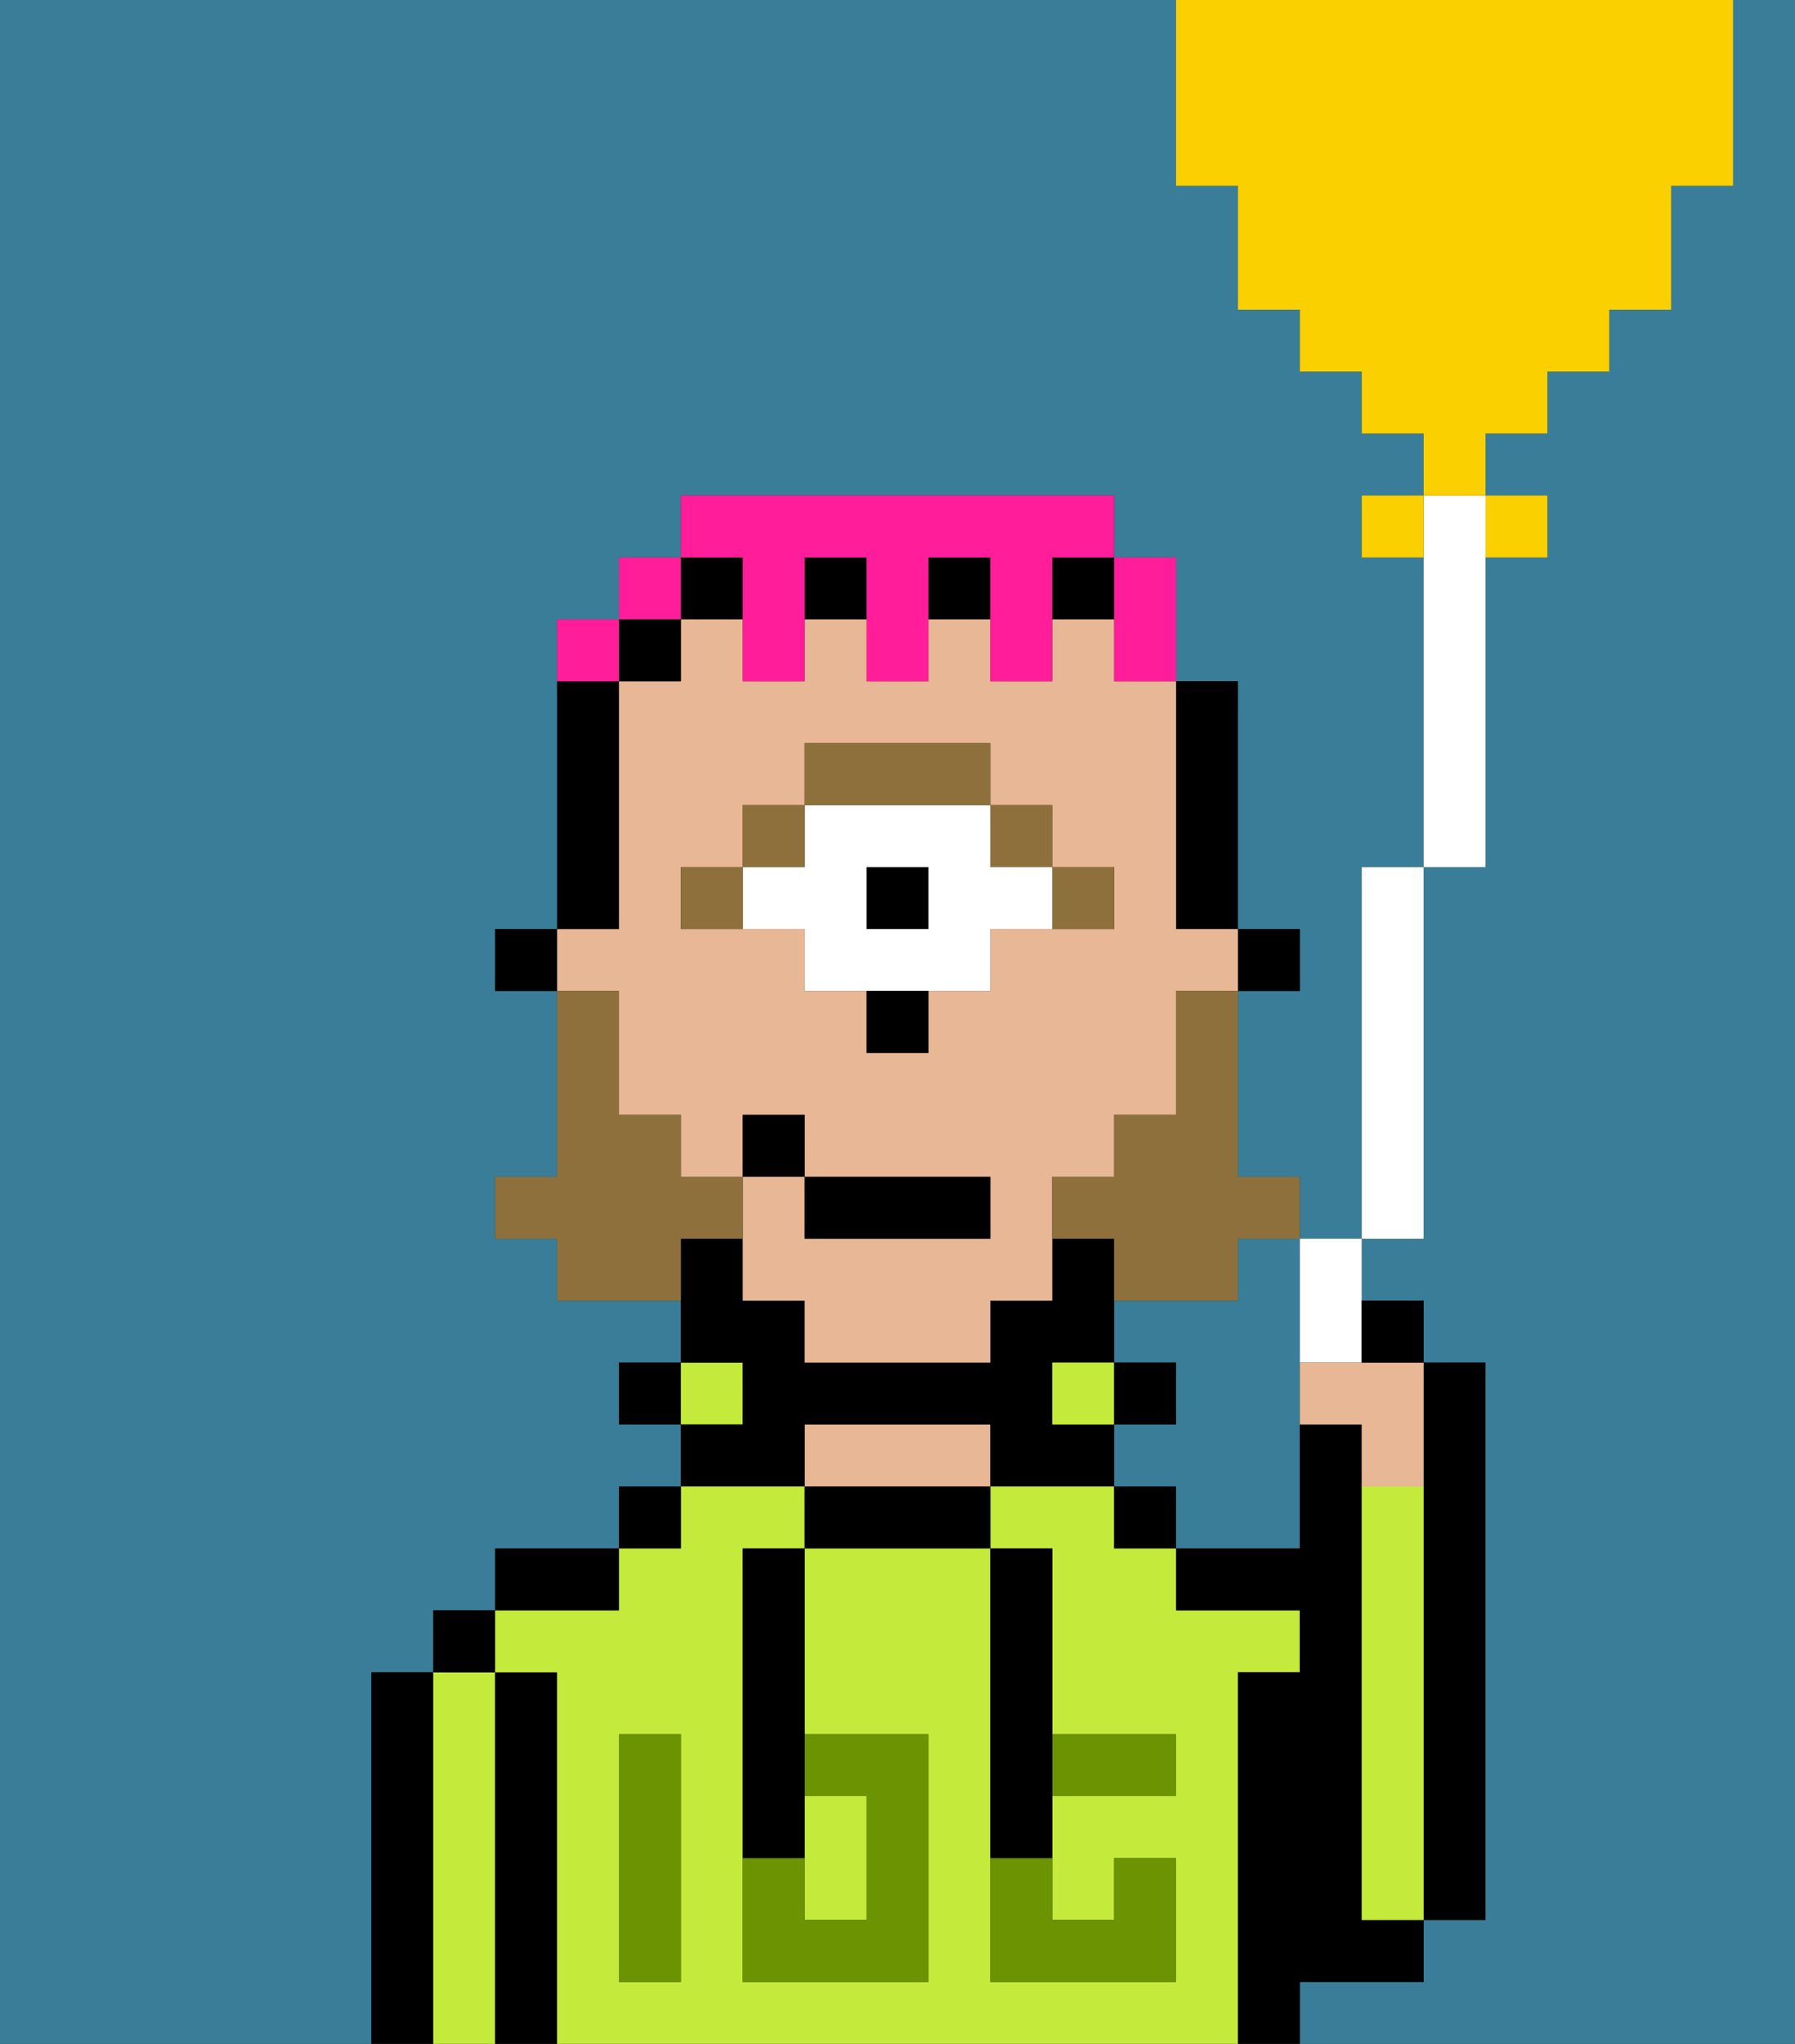<svg xmlns="http://www.w3.org/2000/svg" viewBox="0 0 29 33"><rect x="0" y="0" width="29" height="33" fill="#333333" stroke="none"/><defs><style>polygon,rect,path{shape-rendering:crispedges;}.pa171-1{fill:#397d98;}.pa171-2{fill:#000000;}.pa171-3{fill:#c4ea3b;}.pa171-4{fill:#e8b795;}.pa171-5{fill:#6c9302;}.pa171-6{fill:#8e703c;}.pa171-7{fill:#ffffff;}.pa171-8{fill:#8e703c;}.pa171-9{fill:#ff1d99;}.pa171-10{fill:#fad000;}</style></defs><path class="pa171-1" d="M28,3H27V5H26V6H25V7H24V8h1V9H24v5H23v6H22v1h1v1h1v9H23v1H21v1h8V0H28Z"/><path class="pa171-1" d="M6,27H7V26H8V25h2V24h1V23H10V22h1V21H9V20H8V19H9V16H8V15H9V10h1V9h1V8h7V9h1v2h1v4h1v1H20v3h1v1h1V14h1V9H22V8h1V7H22V6H21V5H20V3H19V0H0V33H6V27Z"/><path class="pa171-1" d="M21,20H20v1H18v1h1v1H18v1h1v1h2V20Z"/><path class="pa171-2" d="M23,29v2h1V22H23v7Z"/><path class="pa171-2" d="M7,27H6v6H7V27Z"/><path class="pa171-3" d="M8,27H7v6H8V27Z"/><rect class="pa171-2" x="7" y="26" width="1" height="1"/><path class="pa171-2" d="M9,27H8v6H9V27Z"/><path class="pa171-3" d="M20,27h1V26H19V25H18V24H16v1h1v3h2v1H17v2h1V30h1v2H16V25H13v3h2v4H12V25h1V24H11v1H10v1H8v1H9v6H20V27Zm-9,2v3H10V28h1Z"/><path class="pa171-2" d="M8,26h2V25H8Z"/><rect class="pa171-2" x="10" y="24" width="1" height="1"/><rect class="pa171-2" x="10" y="22" width="1" height="1"/><rect class="pa171-3" x="11" y="22" width="1" height="1"/><path class="pa171-2" d="M13,24v1h3V24H13Z"/><path class="pa171-4" d="M15,23H13v1h3V23Z"/><path class="pa171-2" d="M17,23V22h1V20H17v1H16v1H13V21H12V20H11v2h1v1H11v1h2V23h3v1h2V23Z"/><rect class="pa171-3" x="17" y="22" width="1" height="1"/><rect class="pa171-2" x="18" y="24" width="1" height="1"/><rect class="pa171-2" x="18" y="22" width="1" height="1"/><path class="pa171-2" d="M22,32h1V31H22V23H21v2H19v1h2v1H20v6h1V32Z"/><path class="pa171-3" d="M23,24H22v7h1V24Z"/><path class="pa171-3" d="M14,31V29H13v2Z"/><path class="pa171-5" d="M14,29v2H13V30H12v2h3V28H13v1Z"/><path class="pa171-5" d="M10,29v3h1V28H10Z"/><path class="pa171-5" d="M18,29h1V28H17v1Z"/><path class="pa171-5" d="M16,31v1h3V30H18v1H17V30H16Z"/><path class="pa171-2" d="M12,26v4h1V25H12Z"/><path class="pa171-2" d="M16,30h1V25H16v5Z"/><rect class="pa171-2" x="20" y="15" width="1" height="1"/><path class="pa171-2" d="M19,15h1V11H19v4Z"/><path class="pa171-4" d="M10,17v1h1v1h1V18h1v1h3v1H13V19H12v2h1v1h3V21h1V19h1V18h1V16h1V15H19V11H18V10H17v1H16V10H15v1H14V10H13v1H12V10H11v1H10v4H9v1h1Zm1-3h1V13h1V12h3v1h1v1h1v1H16v1H15v1H14V16H13V15H11Z"/><rect class="pa171-2" x="11" y="9" width="1" height="1"/><rect class="pa171-2" x="17" y="9" width="1" height="1"/><rect class="pa171-2" x="13" y="9" width="1" height="1"/><rect class="pa171-2" x="15" y="9" width="1" height="1"/><rect class="pa171-2" x="10" y="10" width="1" height="1"/><path class="pa171-2" d="M10,14V11H9v4h1Z"/><rect class="pa171-2" x="8" y="15" width="1" height="1"/><path class="pa171-6" d="M18,15V14H17v1Z"/><rect class="pa171-6" x="16" y="13" width="1" height="1"/><rect class="pa171-2" x="14" y="14" width="1" height="1"/><path class="pa171-7" d="M13,15v1h3V15h1V14H16V13H13v1H12v1Zm1-1h1v1H14Z"/><path class="pa171-6" d="M16,13V12H13v1h3Z"/><rect class="pa171-6" x="12" y="13" width="1" height="1"/><rect class="pa171-6" x="11" y="14" width="1" height="1"/><path class="pa171-2" d="M14,17h1V16H14Z"/><path class="pa171-8" d="M19,17v1H18v1H17v1h1v1h2V20h1V19H20V16H19Z"/><path class="pa171-8" d="M12,20V19H11V18H10V16H9v3H8v1H9v1h2V20Z"/><rect class="pa171-2" x="13" y="19" width="3" height="1"/><rect class="pa171-2" x="12" y="18" width="1" height="1"/><path class="pa171-9" d="M18,11h1V9H18v2Z"/><path class="pa171-9" d="M12,10v1h1V9h1v2h1V9h1v2h1V9h1V8H11V9h1Z"/><rect class="pa171-9" x="10" y="9" width="1" height="1"/><path class="pa171-9" d="M10,10H9v1h1Z"/><path class="pa171-7" d="M23,9v5h1V8H23Z"/><rect class="pa171-7" x="22" y="14" width="1" height="6"/><path class="pa171-7" d="M21,22h1V20H21Z"/><rect class="pa171-10" x="22" y="8" width="1" height="1"/><path class="pa171-10" d="M25,9V8H24V9Z"/><path class="pa171-10" d="M20,3V5h1V6h1V7h1V8h1V7h1V6h1V5h1V3h1V0H19V3Z"/><path class="pa171-4" d="M21,22v1h1v1h1V22H21Z"/><path class="pa171-2" d="M23,22V21H22v1Z"/></svg>